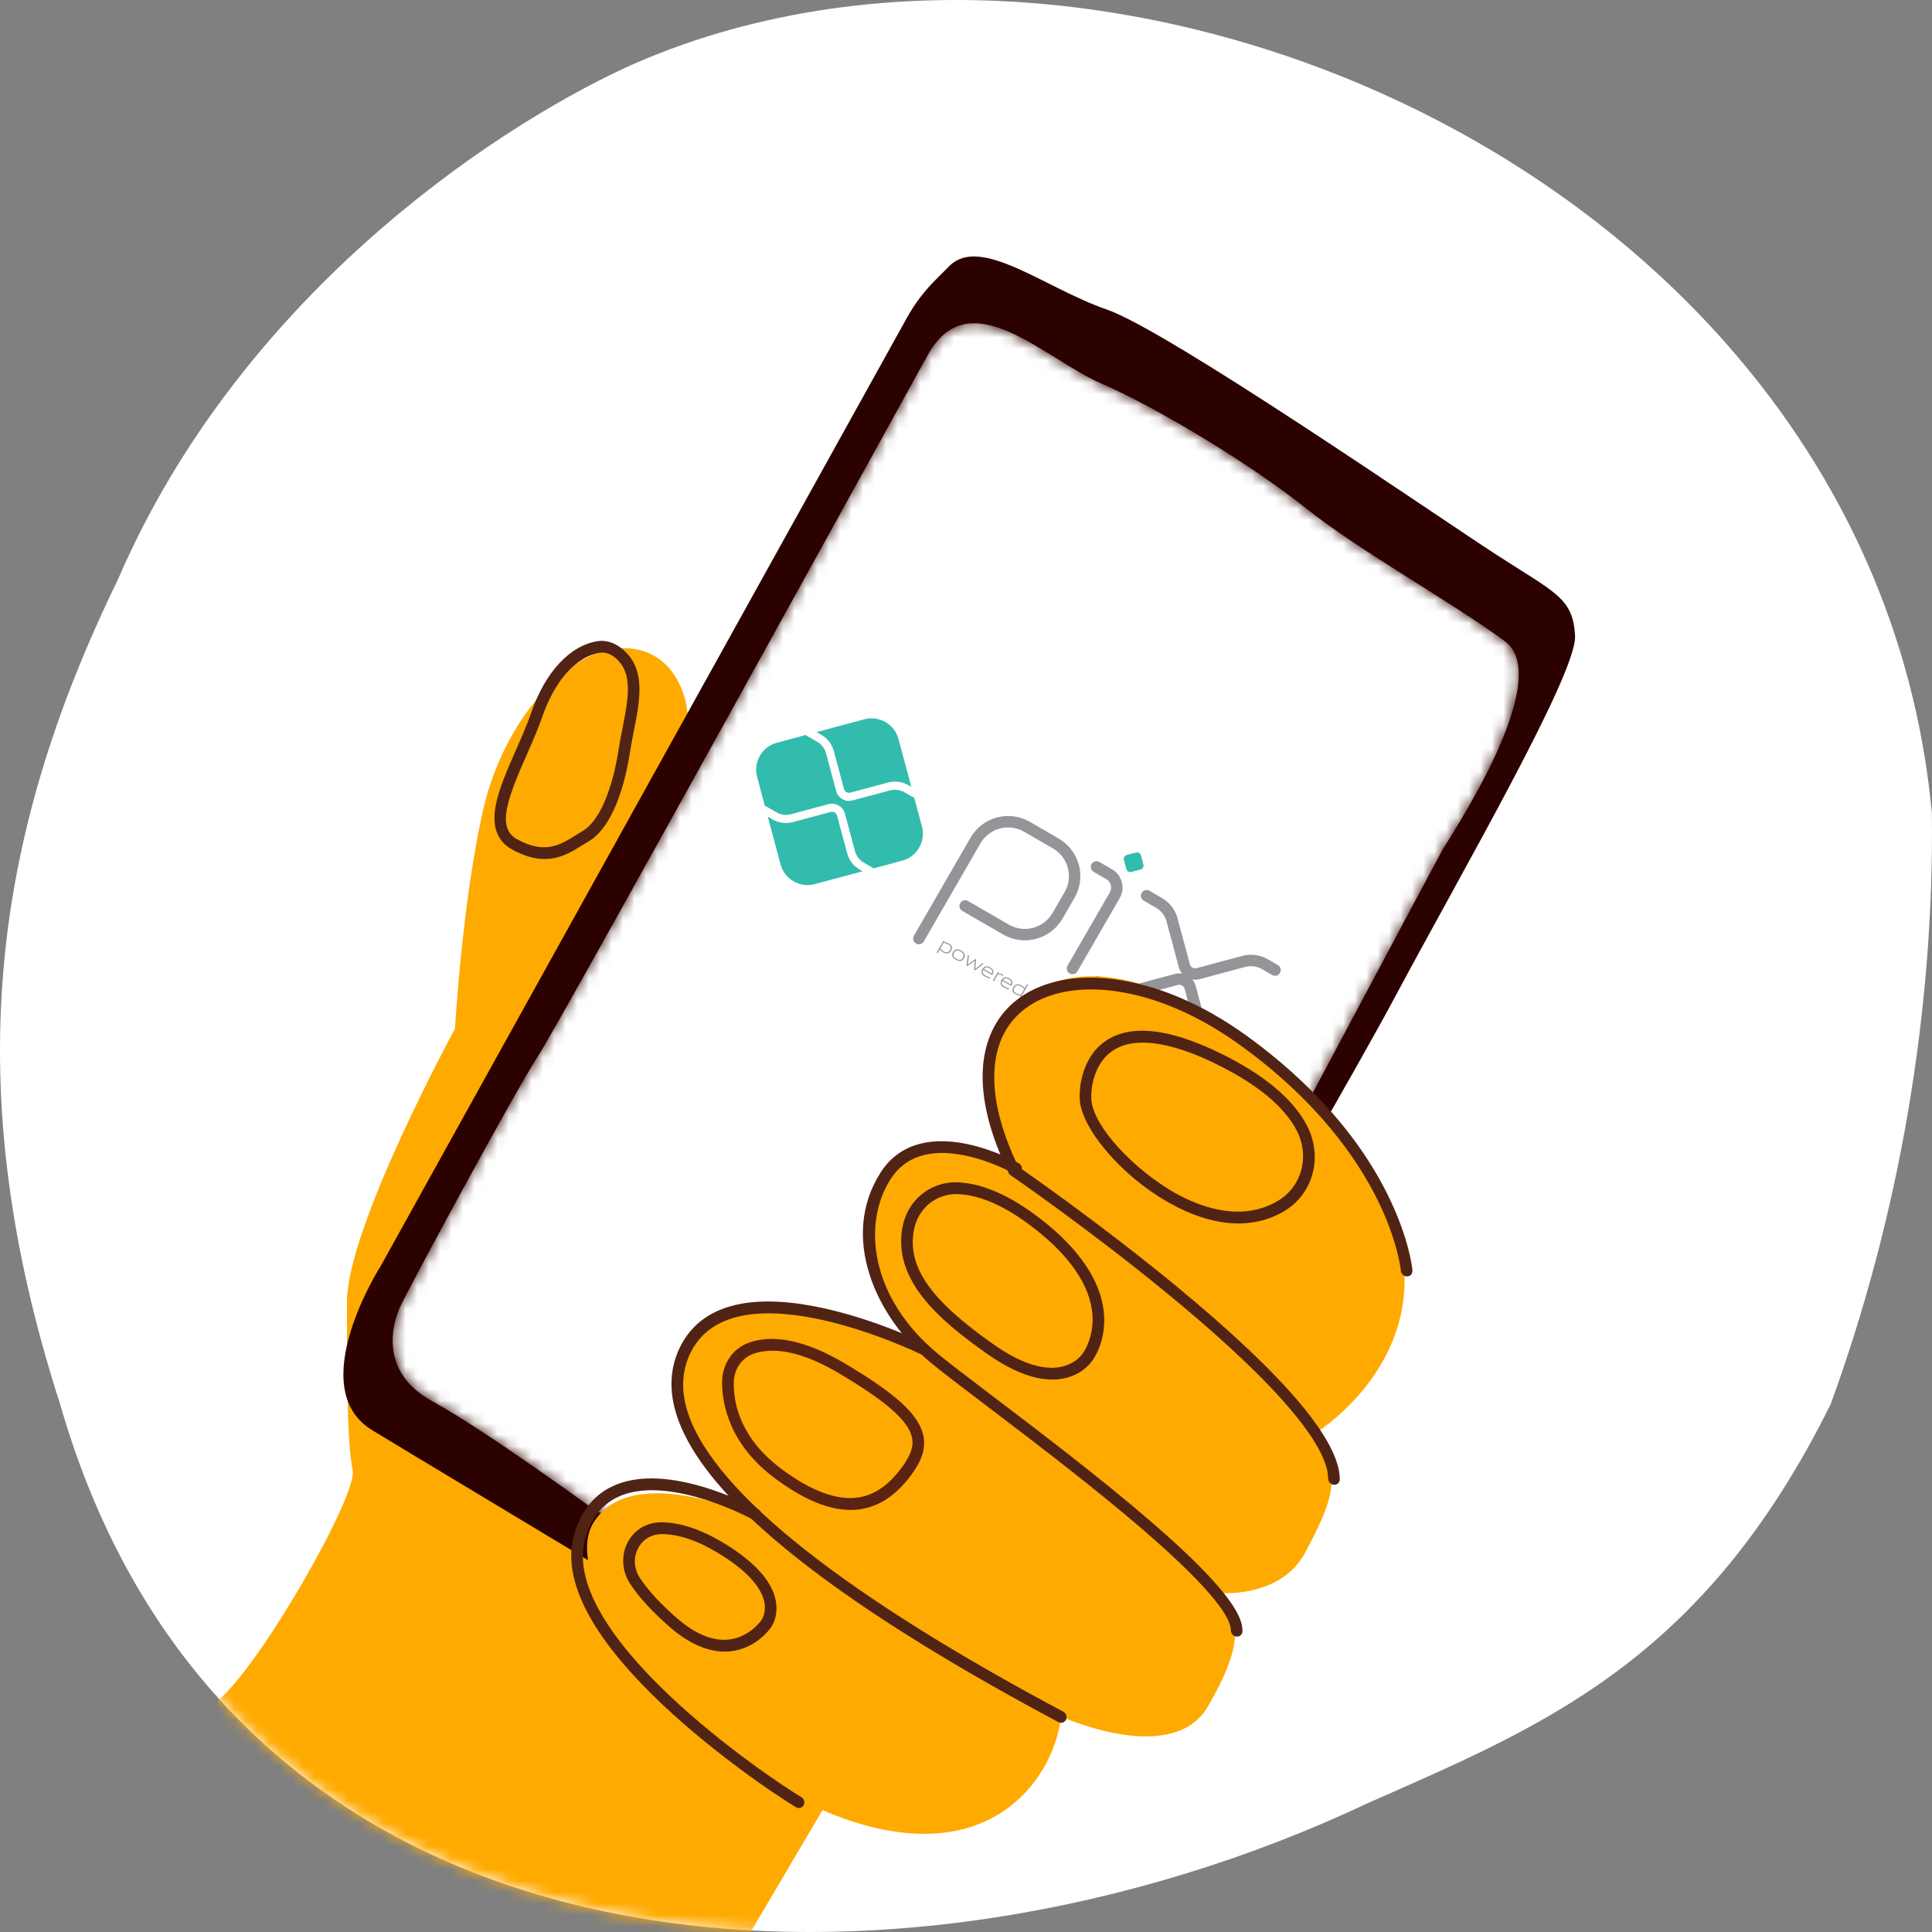 <svg width="169" height="169" viewBox="0 0 169 169" fill="none" xmlns="http://www.w3.org/2000/svg">
<rect x="0" y="0" width="169" height="169" fill="#808080" stroke="none"/>
<path d="M168.99 71.139C169.196 88.646 166.095 106.47 160.145 122.809C148.939 145.441 134.852 151.004 119.577 157.758C79.251 176.812 20.426 175.6 5.252 122.809C-3.622 95.271 -0.796 73.481 10.309 50.711C20.855 26.231 42.673 11.519 54.659 5.943C96.795 -13.271 163.832 15.585 168.99 71.139Z" fill="white"/>
<mask id="mask0_316_4404" style="mask-type:alpha" maskUnits="userSpaceOnUse" x="0" y="0" width="169" height="169">
<path d="M168.99 71.139C169.196 88.646 166.095 106.47 160.145 122.809C148.939 145.441 134.852 151.004 119.577 157.758C79.251 176.812 20.426 175.6 5.252 122.809C-3.622 95.271 -0.796 73.481 10.309 50.711C20.855 26.231 42.673 11.519 54.659 5.943C96.795 -13.271 163.832 15.585 168.99 71.139Z" fill="white"/>
</mask>
<g mask="url(#mask0_316_4404)">
<path d="M54.53 56.693C49.746 56.666 44.029 62.916 42.224 70.999C40.418 79.082 39.799 89.986 39.799 89.986C39.799 89.986 30.327 107.37 30.348 113.929C30.369 120.487 30.337 125.995 30.852 128.631C31.274 130.79 22.828 145.657 19.021 148.796C21.546 158.564 23.575 162.028 37.989 171.219C47.671 177.393 50.118 183.221 57.451 182.944L74.355 154.244L60.036 61.663C60.036 61.663 59.313 56.721 54.53 56.693Z" fill="#FFAA00"/>
<path d="M79.336 27.79L33.301 110.746C33.301 110.746 26.482 121.406 32.559 125.107C38.636 128.809 76.632 151.511 79.656 153.795C82.68 156.08 116.152 98.204 121.943 87.361C127.733 76.518 137.954 58.915 137.778 55.615C137.602 52.314 136.086 51.882 130.916 48.536C125.746 45.191 102.157 28.906 96.802 27.069C91.447 25.231 85.767 20.543 83.053 23.263L81.789 24.529C80.828 25.494 80.002 26.589 79.336 27.79Z" fill="#2B0200"/>
<path d="M44.645 74.219C43.466 73.501 43.032 72.246 43.358 70.486C43.63 69.013 44.397 67.273 45.138 65.591C45.618 64.505 46.114 63.381 46.47 62.343C47.698 58.771 49.885 56.429 52.32 56.079C52.996 55.983 53.745 56.214 54.373 56.715C56.528 58.434 56.003 61.109 55.446 63.94C55.326 64.552 55.201 65.184 55.104 65.813C54.485 69.794 53.17 72.63 51.497 73.592C51.308 73.702 51.118 73.82 50.916 73.947C49.491 74.839 47.719 75.948 44.75 74.282C44.715 74.26 44.68 74.24 44.645 74.219ZM53.548 57.342C53.209 57.135 52.845 57.045 52.519 57.091C50.44 57.389 48.536 59.497 47.425 62.728C47.055 63.804 46.55 64.947 46.063 66.052C44.414 69.791 43.454 72.331 45.131 73.353C45.153 73.367 45.175 73.38 45.198 73.394C47.639 74.764 49.017 73.902 50.349 73.068C50.549 72.943 50.756 72.814 50.96 72.696C52.364 71.888 53.541 69.233 54.107 65.596C54.208 64.948 54.334 64.305 54.456 63.684C54.97 61.068 55.414 58.808 53.777 57.504C53.703 57.443 53.626 57.389 53.548 57.342Z" fill="#502315"/>
<mask id="mask1_316_4404" style="mask-type:alpha" maskUnits="userSpaceOnUse" x="34" y="28" width="99" height="116">
<path d="M81.146 31.067C81.146 31.067 49.017 89.409 47.037 92.427C45.057 95.445 35.589 112.962 34.979 114.36C34.37 115.757 33.078 119.981 37.82 122.576C42.562 125.171 52.206 132.228 52.206 132.228L85.753 143.536L111.782 101.326C111.782 101.326 125.713 75.18 126.203 74.299C126.692 73.418 136.13 59.419 131.644 56.096C127.158 52.773 118.849 48.15 114.208 44.438C109.568 40.725 101.343 35.712 96.356 33.557C91.369 31.401 84.795 24.448 81.146 31.067Z" fill="#F6EEE1"/>
</mask>
<g mask="url(#mask1_316_4404)">
<path d="M81.146 31.067C81.146 31.067 49.017 89.409 47.037 92.427C45.057 95.445 35.589 112.962 34.979 114.36C34.37 115.757 33.078 119.981 37.82 122.576C42.562 125.171 52.206 132.228 52.206 132.228L85.753 143.536L111.782 101.326C111.782 101.326 125.713 75.18 126.203 74.299C126.692 73.418 136.13 59.419 131.644 56.096C127.158 52.773 118.849 48.15 114.208 44.438C109.568 40.725 101.343 35.712 96.356 33.557C91.369 31.401 84.795 24.448 81.146 31.067Z" fill="white"/>
</g>
<path d="M80.378 82.101L85.328 73.528C86.239 71.951 88.256 71.41 89.833 72.321L92.362 73.786C93.933 74.698 94.47 76.709 93.562 78.281L92.508 80.106C91.597 81.683 89.58 82.224 88.003 81.313L84.426 79.248" stroke="#939598" stroke-miterlimit="10" stroke-linecap="round" stroke-linejoin="round"/>
<path d="M95.918 75.834L97.016 76.468C97.663 76.841 97.885 77.669 97.511 78.316L93.814 84.72" stroke="#939598" stroke-miterlimit="10" stroke-linecap="round" stroke-linejoin="round"/>
<path d="M98.525 76.016L98.315 75.23C98.263 75.035 98.378 74.835 98.573 74.783L99.358 74.573C99.553 74.52 99.754 74.636 99.806 74.831L100.016 75.616C100.069 75.811 99.953 76.011 99.758 76.064L98.973 76.274C98.778 76.326 98.578 76.21 98.525 76.016Z" fill="#32BCAD"/>
<path d="M100.298 78.354L101.387 78.983C101.947 79.306 102.356 79.839 102.523 80.464L103.6 84.481C103.739 85.002 104.274 85.31 104.794 85.171L108.797 84.099C109.422 83.931 110.087 84.019 110.648 84.342L111.533 84.853" stroke="#939598" stroke-miterlimit="10" stroke-linecap="round" stroke-linejoin="round"/>
<path d="M95.953 85.88L97.042 86.509C97.602 86.832 98.268 86.92 98.892 86.752L102.91 85.676C103.43 85.536 103.965 85.845 104.105 86.366L105.177 90.368C105.345 90.993 105.753 91.526 106.313 91.849L107.199 92.36" stroke="#939598" stroke-miterlimit="10" stroke-linecap="round" stroke-linejoin="round"/>
<path d="M75.204 76.07C74.658 75.755 74.267 75.245 74.103 74.636L73.22 71.34C73.159 71.109 72.903 70.961 72.671 71.023L69.364 71.91C68.754 72.073 68.118 71.989 67.571 71.673L67.159 71.436L68.278 75.609C68.627 76.913 69.967 77.686 71.27 77.337L75.456 76.216L75.204 76.07Z" fill="#32BCAD"/>
<path d="M71.841 64.276C72.388 64.591 72.779 65.101 72.942 65.71L73.829 69.018C73.892 69.257 74.139 69.4 74.378 69.335L77.673 68.452C78.283 68.289 78.919 68.373 79.466 68.688L79.718 68.834L78.596 64.648C78.247 63.344 76.907 62.571 75.603 62.92L71.43 64.038L71.841 64.276Z" fill="#32BCAD"/>
<path d="M80.646 72.296L79.968 69.766C79.925 69.76 79.881 69.747 79.841 69.723L79.112 69.302C78.735 69.085 78.278 69.025 77.858 69.137L74.562 70.02C74.254 70.103 73.94 70.053 73.684 69.904C73.427 69.756 73.227 69.51 73.144 69.202L72.258 65.894C72.145 65.474 71.864 65.108 71.487 64.89L70.591 64.373C70.553 64.351 70.522 64.321 70.496 64.289L67.956 64.969C66.653 65.318 65.879 66.658 66.228 67.962L66.909 70.501C66.95 70.508 66.991 70.52 67.029 70.542L67.926 71.059C68.303 71.277 68.76 71.337 69.18 71.224L72.488 70.338C73.085 70.178 73.746 70.559 73.906 71.157L74.789 74.452C74.901 74.873 75.182 75.239 75.559 75.456L76.288 75.877C76.329 75.9 76.362 75.931 76.389 75.966L78.918 75.288C80.222 74.939 80.995 73.599 80.646 72.296Z" fill="#32BCAD"/>
<path d="M82.975 82.629C82.857 82.561 82.703 82.51 82.549 82.463L82.247 82.985C82.321 83.074 82.419 83.153 82.523 83.213C82.785 83.364 82.96 83.347 83.093 83.117C83.219 82.9 83.173 82.743 82.975 82.629ZM81.935 83.322L82.531 82.289L82.603 82.331L82.584 82.38C82.722 82.421 82.911 82.481 83.031 82.55C83.129 82.606 83.213 82.674 83.254 82.782C83.302 82.908 83.262 83.042 83.188 83.171C83.11 83.306 82.991 83.407 82.828 83.407C82.715 83.405 82.588 83.358 82.485 83.299C82.379 83.237 82.287 83.162 82.198 83.069L82.023 83.373L81.935 83.322Z" fill="#939598"/>
<path d="M84.029 83.233C83.767 83.082 83.602 83.097 83.469 83.328C83.341 83.551 83.398 83.718 83.661 83.87C83.922 84.02 84.085 84.007 84.219 83.776C84.347 83.553 84.291 83.385 84.029 83.233ZM83.998 84.064C83.875 84.077 83.748 84.027 83.615 83.95C83.478 83.872 83.373 83.785 83.323 83.674C83.266 83.552 83.291 83.418 83.371 83.279C83.451 83.141 83.555 83.052 83.69 83.038C83.811 83.026 83.939 83.074 84.075 83.153C84.21 83.23 84.314 83.316 84.365 83.428C84.423 83.553 84.396 83.687 84.317 83.823C84.237 83.962 84.133 84.052 83.998 84.064Z" fill="#939598"/>
<path d="M85.204 84.84L85.274 84.044L85.268 84.041L84.619 84.502L84.539 84.456L84.665 83.521L84.762 83.577L84.654 84.361L84.66 84.364L85.308 83.892L85.389 83.939L85.312 84.74L85.318 84.744L85.937 84.255L86.031 84.31L85.283 84.886L85.204 84.84Z" fill="#939598"/>
<path d="M86.562 84.694C86.32 84.554 86.175 84.614 86.07 84.761L86.75 85.154C86.842 84.977 86.806 84.835 86.562 84.694ZM86.144 85.411C85.999 85.327 85.917 85.252 85.878 85.145C85.834 85.018 85.868 84.89 85.941 84.763C86.011 84.642 86.126 84.536 86.269 84.521C86.386 84.511 86.5 84.552 86.608 84.615C86.705 84.671 86.811 84.746 86.868 84.863C86.935 84.999 86.881 85.14 86.797 85.287L86.021 84.839C85.934 84.996 85.906 85.164 86.199 85.333C86.338 85.413 86.482 85.466 86.615 85.515L86.569 85.594C86.43 85.544 86.277 85.488 86.144 85.411Z" fill="#939598"/>
<path d="M86.846 85.788L87.282 85.032L87.354 85.073L87.336 85.123C87.519 85.175 87.609 85.192 87.749 85.274L87.76 85.28L87.712 85.364L87.691 85.352C87.572 85.283 87.491 85.258 87.3 85.206L86.934 85.839L86.846 85.788Z" fill="#939598"/>
<path d="M88.228 85.655C87.985 85.515 87.84 85.575 87.736 85.722L88.415 86.115C88.507 85.939 88.472 85.796 88.228 85.655ZM87.81 86.372C87.664 86.288 87.582 86.213 87.544 86.107C87.499 85.979 87.533 85.851 87.607 85.724C87.677 85.603 87.792 85.498 87.934 85.482C88.052 85.472 88.165 85.514 88.273 85.576C88.371 85.632 88.477 85.707 88.533 85.824C88.6 85.96 88.547 86.101 88.462 86.248L87.687 85.8C87.6 85.957 87.571 86.125 87.865 86.294C88.004 86.374 88.147 86.427 88.281 86.476L88.235 86.556C88.096 86.505 87.943 86.449 87.81 86.372Z" fill="#939598"/>
<path d="M89.597 86.516C89.523 86.427 89.425 86.348 89.321 86.289C89.059 86.138 88.884 86.154 88.751 86.385C88.625 86.603 88.671 86.758 88.869 86.872C88.987 86.94 89.141 86.991 89.295 87.04L89.597 86.516ZM89.241 87.171L89.26 87.121C89.122 87.08 88.933 87.021 88.813 86.951C88.716 86.895 88.631 86.828 88.59 86.719C88.543 86.594 88.582 86.459 88.657 86.33C88.734 86.195 88.853 86.094 89.015 86.096C89.129 86.096 89.256 86.143 89.361 86.204C89.465 86.264 89.557 86.341 89.646 86.432L89.845 86.086L89.934 86.137L89.313 87.212L89.241 87.171Z" fill="#939598"/>
<path d="M91.009 87.267C90.89 87.199 90.736 87.148 90.582 87.101L90.281 87.621C90.356 87.713 90.453 87.791 90.556 87.85C90.818 88.002 90.993 87.985 91.126 87.754C91.252 87.537 91.206 87.381 91.009 87.267ZM90.861 88.044C90.748 88.043 90.622 87.996 90.519 87.936C90.406 87.871 90.305 87.787 90.213 87.684L90.188 87.717L90.128 87.683L90.748 86.608L90.837 86.659L90.629 87.02C90.765 87.063 90.949 87.121 91.064 87.188C91.162 87.244 91.246 87.312 91.287 87.42C91.335 87.546 91.295 87.68 91.221 87.809C91.143 87.944 91.025 88.045 90.861 88.044Z" fill="#939598"/>
<path d="M90.951 88.546L90.999 88.463C91.04 88.493 91.079 88.519 91.107 88.536C91.216 88.599 91.3 88.605 91.433 88.516L91.496 88.473L91.538 87.489L91.639 87.548L91.601 88.396L91.607 88.399L92.306 87.932L92.406 87.99L91.491 88.594C91.324 88.703 91.211 88.705 91.056 88.616C91.022 88.596 90.986 88.572 90.951 88.546Z" fill="#939598"/>
<path d="M93.436 89.018L93.143 88.849L92.99 89.114L93.285 89.284C93.487 89.401 93.576 89.422 93.64 89.312C93.709 89.193 93.612 89.119 93.436 89.018ZM93.631 88.557L93.391 88.419L93.236 88.689L93.477 88.828C93.676 88.943 93.769 88.965 93.834 88.852C93.903 88.733 93.81 88.661 93.631 88.557ZM93.63 89.609C93.483 89.616 93.351 89.544 93.113 89.406L92.665 89.148L93.257 88.122L93.694 88.375C93.899 88.493 94.023 88.569 94.092 88.692C94.141 88.78 94.131 88.866 94.079 88.956C94.017 89.064 93.931 89.11 93.786 89.09L93.783 89.096C93.897 89.202 93.944 89.319 93.86 89.464C93.803 89.563 93.73 89.607 93.63 89.609Z" fill="#939598"/>
<path d="M94.777 89.944C94.693 89.885 94.606 89.829 94.511 89.774C94.357 89.685 94.285 89.686 94.245 89.756C94.207 89.822 94.231 89.884 94.349 89.952C94.448 90.009 94.579 90.055 94.692 90.09L94.777 89.944ZM94.639 90.287L94.659 90.239C94.512 90.196 94.342 90.144 94.21 90.068C94.129 90.021 94.049 89.96 94.013 89.88C93.98 89.807 93.991 89.725 94.035 89.649C94.084 89.564 94.167 89.506 94.281 89.517C94.382 89.526 94.49 89.584 94.587 89.64C94.666 89.686 94.77 89.752 94.855 89.809L94.863 89.795C94.931 89.677 94.875 89.593 94.663 89.471C94.581 89.423 94.478 89.369 94.377 89.323L94.465 89.171C94.576 89.223 94.699 89.286 94.798 89.343C94.93 89.419 95.06 89.508 95.109 89.617C95.161 89.728 95.128 89.823 95.063 89.935L94.805 90.383L94.639 90.287Z" fill="#939598"/>
<path d="M95.792 90.953L96.033 90.535C96.112 90.397 96.071 90.308 95.945 90.235C95.852 90.181 95.722 90.138 95.609 90.105L95.287 90.662L95.076 90.54L95.513 89.784L95.685 89.883L95.665 89.935C95.818 89.978 95.986 90.029 96.109 90.1C96.201 90.153 96.288 90.221 96.323 90.327C96.351 90.416 96.331 90.503 96.269 90.611L96.001 91.074L95.792 90.953Z" fill="#939598"/>
<path d="M96.586 91.439C96.489 91.383 96.39 91.308 96.35 91.197C96.301 91.069 96.342 90.935 96.415 90.808C96.484 90.688 96.599 90.58 96.756 90.573C96.886 90.566 97.01 90.621 97.132 90.691C97.219 90.741 97.3 90.796 97.39 90.859L97.296 91.021C97.224 90.969 97.136 90.911 97.063 90.868C96.862 90.753 96.732 90.761 96.632 90.935C96.537 91.098 96.567 91.209 96.732 91.304C96.828 91.359 96.95 91.406 97.072 91.448L96.982 91.604C96.85 91.56 96.707 91.509 96.586 91.439Z" fill="#939598"/>
<path d="M97.947 91.373C97.746 91.257 97.622 91.269 97.522 91.441C97.423 91.613 97.467 91.737 97.669 91.853C97.868 91.968 97.991 91.957 98.09 91.785C98.19 91.612 98.148 91.488 97.947 91.373ZM97.986 92.142C97.857 92.151 97.726 92.097 97.578 92.012C97.427 91.925 97.316 91.837 97.26 91.722C97.195 91.593 97.223 91.458 97.302 91.322C97.38 91.185 97.484 91.092 97.629 91.083C97.756 91.075 97.887 91.127 98.038 91.214C98.188 91.3 98.298 91.388 98.355 91.502C98.42 91.632 98.389 91.768 98.312 91.903C98.233 92.039 98.129 92.132 97.986 92.142Z" fill="#939598"/>
<path d="M99.299 93.006C99.172 92.933 99.046 92.832 98.993 92.687C98.929 92.514 98.982 92.336 99.08 92.166C99.167 92.015 99.318 91.863 99.539 91.851C99.71 91.842 99.874 91.914 100.029 92.004C100.143 92.07 100.256 92.145 100.377 92.229L100.271 92.413C100.167 92.341 100.036 92.256 99.931 92.195C99.639 92.026 99.451 92.066 99.315 92.302C99.175 92.543 99.228 92.718 99.444 92.842C99.585 92.923 99.758 92.986 99.936 93.044L99.831 93.227C99.654 93.167 99.469 93.104 99.299 93.006Z" fill="#939598"/>
<path d="M100.797 92.986C100.622 92.885 100.518 92.909 100.438 93.017L100.947 93.311C101.012 93.184 100.972 93.087 100.797 92.986ZM100.383 93.631C100.258 93.559 100.155 93.48 100.111 93.362C100.064 93.236 100.097 93.105 100.172 92.976C100.238 92.861 100.35 92.754 100.498 92.74C100.629 92.727 100.755 92.782 100.875 92.852C100.982 92.914 101.103 92.999 101.158 93.117C101.23 93.272 101.165 93.41 101.077 93.567L100.358 93.152C100.296 93.27 100.314 93.38 100.526 93.503C100.658 93.579 100.816 93.644 100.952 93.696L100.866 93.845C100.707 93.785 100.534 93.719 100.383 93.631Z" fill="#939598"/>
<path d="M101.826 94.437L102.068 94.019C102.147 93.882 102.105 93.792 101.979 93.719C101.887 93.665 101.756 93.622 101.643 93.589L101.322 94.146L101.111 94.024L101.547 93.268L101.72 93.367L101.699 93.419C101.852 93.462 102.02 93.513 102.143 93.584C102.236 93.638 102.323 93.706 102.357 93.811C102.386 93.9 102.365 93.988 102.303 94.096L102.036 94.558L101.826 94.437Z" fill="#939598"/>
<path d="M102.625 94.926C102.523 94.867 102.447 94.785 102.442 94.676C102.435 94.601 102.46 94.517 102.519 94.415L102.682 94.132L102.529 94.044L102.62 93.887L102.773 93.975L102.927 93.759L103.115 93.867L102.982 94.096L103.28 94.268L103.189 94.425L102.892 94.253L102.752 94.496C102.718 94.554 102.694 94.606 102.689 94.652C102.683 94.716 102.721 94.763 102.787 94.802C102.836 94.83 102.9 94.857 102.946 94.874L102.859 95.025C102.782 94.999 102.695 94.966 102.625 94.926Z" fill="#939598"/>
<path d="M103.049 95.143L103.486 94.387L103.658 94.487L103.638 94.539C103.8 94.58 103.92 94.61 104.052 94.686C104.058 94.689 104.067 94.695 104.078 94.703L103.974 94.883C103.951 94.867 103.923 94.851 103.902 94.839C103.798 94.779 103.714 94.746 103.583 94.707L103.26 95.265L103.049 95.143Z" fill="#939598"/>
<path d="M104.581 95.604C104.497 95.546 104.41 95.489 104.316 95.435C104.161 95.346 104.089 95.346 104.049 95.416C104.011 95.482 104.035 95.544 104.153 95.612C104.252 95.67 104.383 95.716 104.497 95.751L104.581 95.604ZM104.443 95.948L104.463 95.899C104.316 95.856 104.146 95.804 104.015 95.728C103.934 95.681 103.853 95.621 103.817 95.54C103.784 95.467 103.795 95.386 103.839 95.309C103.888 95.224 103.972 95.166 104.085 95.178C104.186 95.186 104.294 95.245 104.391 95.301C104.47 95.347 104.574 95.412 104.659 95.469L104.667 95.456C104.735 95.338 104.68 95.254 104.467 95.131C104.385 95.084 104.282 95.03 104.181 94.984L104.269 94.831C104.38 94.883 104.504 94.947 104.602 95.004C104.734 95.08 104.864 95.169 104.914 95.277C104.965 95.389 104.932 95.484 104.867 95.596L104.609 96.043L104.443 95.948Z" fill="#939598"/>
<path d="M105.501 95.125L105.712 95.247L105.091 96.322L104.88 96.2L105.501 95.125Z" fill="#939598"/>
<path d="M115.429 125.108C115.429 125.108 134.108 113.168 112.267 93.806C90.426 74.444 81.134 93.326 89.454 102.529C89.454 102.529 80.296 97.35 77.526 102.894C74.755 108.439 75.758 112.887 80.815 118.183C80.815 118.183 65.419 110.867 60.96 117.007C56.501 123.147 62.606 129.819 66.358 132.843C66.358 132.843 55.371 127.624 51.912 133.192C48.454 138.76 61.599 155.037 74.339 159.258C87.078 163.479 92.299 155.146 92.809 150.144C92.809 150.144 102.552 154.604 105.66 149.267C108.77 143.928 108.376 141.917 107.081 139.356C107.081 139.356 112.188 139.664 114.215 135.733C116.242 131.804 117.526 129.487 115.429 125.108Z" fill="#FFAA00"/>
<path d="M116.447 129.803C116.289 129.707 116.182 129.531 116.18 129.337C116.169 127.238 113.762 122.76 102.361 113.354C95.463 107.662 88.481 102.857 88.412 102.809L88.29 102.725L88.226 102.592C86.581 99.2 85.822 96.147 85.973 93.518C86.112 91.08 87.058 89.052 88.706 87.656C90.784 85.896 93.91 85.188 97.509 85.662C101.242 86.154 105.2 87.84 108.956 90.536C112.847 93.328 118.157 98.011 121.363 104.461C123.296 108.349 123.543 111.017 123.552 111.127C123.577 111.411 123.37 111.649 123.09 111.656C122.81 111.664 122.564 111.44 122.54 111.156C122.537 111.13 122.29 108.538 120.432 104.822C118.716 101.391 115.237 96.27 108.402 91.365C104.79 88.771 100.998 87.153 97.438 86.684C94.115 86.246 91.255 86.878 89.385 88.462C87.919 89.704 87.113 91.445 86.988 93.639C86.85 96.053 87.55 98.882 89.069 102.052C90.036 102.722 96.542 107.265 102.974 112.572C112.393 120.344 117.179 126.003 117.197 129.394C117.199 129.678 116.973 129.896 116.692 129.881C116.603 129.875 116.52 129.847 116.447 129.803Z" fill="#502315"/>
<path d="M107.933 143.085C107.772 142.987 107.665 142.807 107.667 142.61C107.679 141.635 106.374 139.333 100.081 133.896C95.688 130.101 90.243 125.967 86.266 122.948C84.162 121.35 82.5 120.088 81.491 119.259C76.555 115.204 73.439 108.163 77.038 102.552C78.526 100.232 81.109 99.369 84.508 100.055C86.997 100.558 89.031 101.704 89.115 101.752C89.363 101.896 89.468 102.211 89.341 102.457C89.215 102.704 88.909 102.788 88.658 102.644C88.625 102.626 86.662 101.524 84.343 101.061C81.341 100.461 79.173 101.164 77.899 103.15C75.422 107.013 76.07 113.517 82.102 118.473C83.095 119.289 84.75 120.545 86.844 122.135C90.832 125.162 96.294 129.31 100.713 133.128C107.888 139.325 108.698 141.55 108.684 142.683C108.681 142.967 108.45 143.181 108.168 143.16C108.084 143.154 108.004 143.128 107.933 143.085Z" fill="#502315"/>
<path d="M81.463 144.329C68.632 136.513 61.173 129.678 59.241 123.949C58.482 121.701 58.581 119.613 59.532 117.742C60.55 115.739 62.344 114.492 64.863 114.039C66.82 113.687 69.218 113.816 71.992 114.422C76.666 115.442 80.751 117.438 80.922 117.523C81.18 117.649 81.301 117.96 81.19 118.214C81.08 118.47 80.78 118.573 80.522 118.446C80.36 118.367 64.336 110.596 60.442 118.257C59.618 119.877 59.537 121.697 60.202 123.668C61.384 127.173 64.901 131.236 70.654 135.745C76.136 140.042 83.655 144.746 93.004 149.725C93.259 149.86 93.368 150.174 93.249 150.425C93.131 150.676 92.828 150.769 92.573 150.633C88.508 148.467 84.803 146.364 81.463 144.329Z" fill="#502315"/>
<path d="M69.476 157.994C67.793 156.968 62.579 153.464 57.984 149.136C55.225 146.538 53.148 144.072 51.808 141.807C50.124 138.959 49.593 136.401 50.23 134.204C50.862 132.029 52.121 130.56 53.974 129.839C56.026 129.039 58.735 129.169 62.025 130.225C64.44 131 66.246 131.989 66.322 132.031C66.575 132.169 66.679 132.484 66.557 132.732C66.435 132.98 66.13 133.068 65.878 132.928C65.807 132.89 58.802 129.08 54.384 130.803C52.819 131.414 51.751 132.673 51.206 134.548C49.916 138.987 54.542 144.532 58.65 148.401C63.309 152.789 68.602 156.312 70.09 157.199C70.091 157.2 70.092 157.201 70.094 157.202C70.339 157.351 70.431 157.665 70.301 157.906C70.17 158.149 69.862 158.226 69.614 158.078C69.572 158.053 69.525 158.024 69.476 157.994Z" fill="#502315"/>
<path d="M101.698 104.881C100.117 103.918 98.595 102.675 97.311 101.287C95.74 99.589 94.712 97.861 94.492 96.549C94.304 95.43 94.565 92.643 96.567 91.161C98.726 89.561 102.142 89.884 106.721 92.121C110.573 94.003 113.134 96.143 114.336 98.482C115.731 101.197 114.885 104.396 112.37 105.922C110.572 107.014 107.491 107.845 103.017 105.612C102.574 105.392 102.134 105.147 101.698 104.881ZM108.634 94.3C107.931 93.871 107.161 93.452 106.326 93.044C102.174 91.015 99.018 90.656 97.198 92.004C95.569 93.21 95.346 95.553 95.494 96.435C95.944 99.121 100.051 103.01 103.421 104.692C107.477 106.717 110.222 105.993 111.81 105.029L112.09 105.476L111.81 105.029C113.884 103.771 114.584 101.141 113.44 98.913C112.601 97.282 110.989 95.735 108.634 94.3Z" fill="#502315"/>
<path d="M87.372 119.099C87.035 118.894 86.694 118.669 86.345 118.424C82.018 115.381 78.125 111.937 78.935 107.383C79.367 104.959 81.439 103.295 83.863 103.427C86.223 103.556 88.857 104.811 91.694 107.161C93.912 108.998 96.561 111.923 96.591 115.432C96.608 117.455 95.74 118.749 95.611 118.931C95.492 119.119 94.713 120.262 93.001 120.588C91.388 120.896 89.499 120.395 87.372 119.099ZM79.937 107.625C79.367 110.828 81.381 113.715 86.891 117.588C89.182 119.2 91.146 119.869 92.731 119.579C94.139 119.321 94.721 118.381 94.745 118.34L94.773 118.298C94.78 118.288 95.608 117.141 95.574 115.32C95.53 112.892 93.976 110.341 91.079 107.941C88.426 105.744 86.001 104.57 83.87 104.455C81.936 104.35 80.282 105.684 79.937 107.625Z" fill="#502315"/>
<path d="M69.39 130.403C68.906 130.108 68.409 129.774 67.902 129.4C63.746 126.347 63.151 122.75 63.167 120.877C63.18 119.308 64.092 117.965 65.492 117.457C68.219 116.466 71.493 117.85 73.759 119.184C78.3 121.858 80.326 123.689 80.753 125.508C81.081 126.906 80.384 128.096 79.74 128.977C77.114 132.567 73.717 133.04 69.39 130.403ZM64.183 120.949C64.166 122.983 64.895 125.957 68.464 128.579C71.032 130.465 73.268 131.274 75.109 130.985C76.523 130.763 77.766 129.895 78.91 128.331C79.693 127.261 79.948 126.471 79.764 125.689C79.423 124.238 77.427 122.505 73.287 120.068C69.53 117.855 67.188 117.956 65.884 118.43C64.86 118.802 64.193 119.791 64.183 120.949Z" fill="#5C2212"/>
<path d="M60.109 143.447C59.602 143.137 59.089 142.758 58.574 142.31C57.094 141.022 55.945 139.774 55.16 138.602C54.42 137.497 54.308 136.155 54.859 135.011C55.409 133.871 56.497 133.181 57.772 133.166C59.442 133.147 61.33 133.771 63.383 135.022C66.008 136.622 67.511 138.292 67.852 139.985C68.132 141.379 67.499 142.285 67.39 142.427C67.267 142.599 66.045 144.241 63.848 144.45C62.642 144.563 61.389 144.227 60.109 143.447ZM55.991 138.059C56.72 139.15 57.804 140.323 59.209 141.545C60.789 142.92 62.294 143.552 63.682 143.425C65.507 143.258 66.545 141.805 66.556 141.79L66.578 141.762C66.595 141.739 67.066 141.123 66.851 140.106C66.652 139.164 65.804 137.669 62.898 135.899C61.019 134.753 59.318 134.18 57.845 134.198C56.941 134.209 56.168 134.699 55.778 135.508C55.386 136.32 55.465 137.274 55.991 138.059Z" fill="#502315"/>
</g>
</svg>
